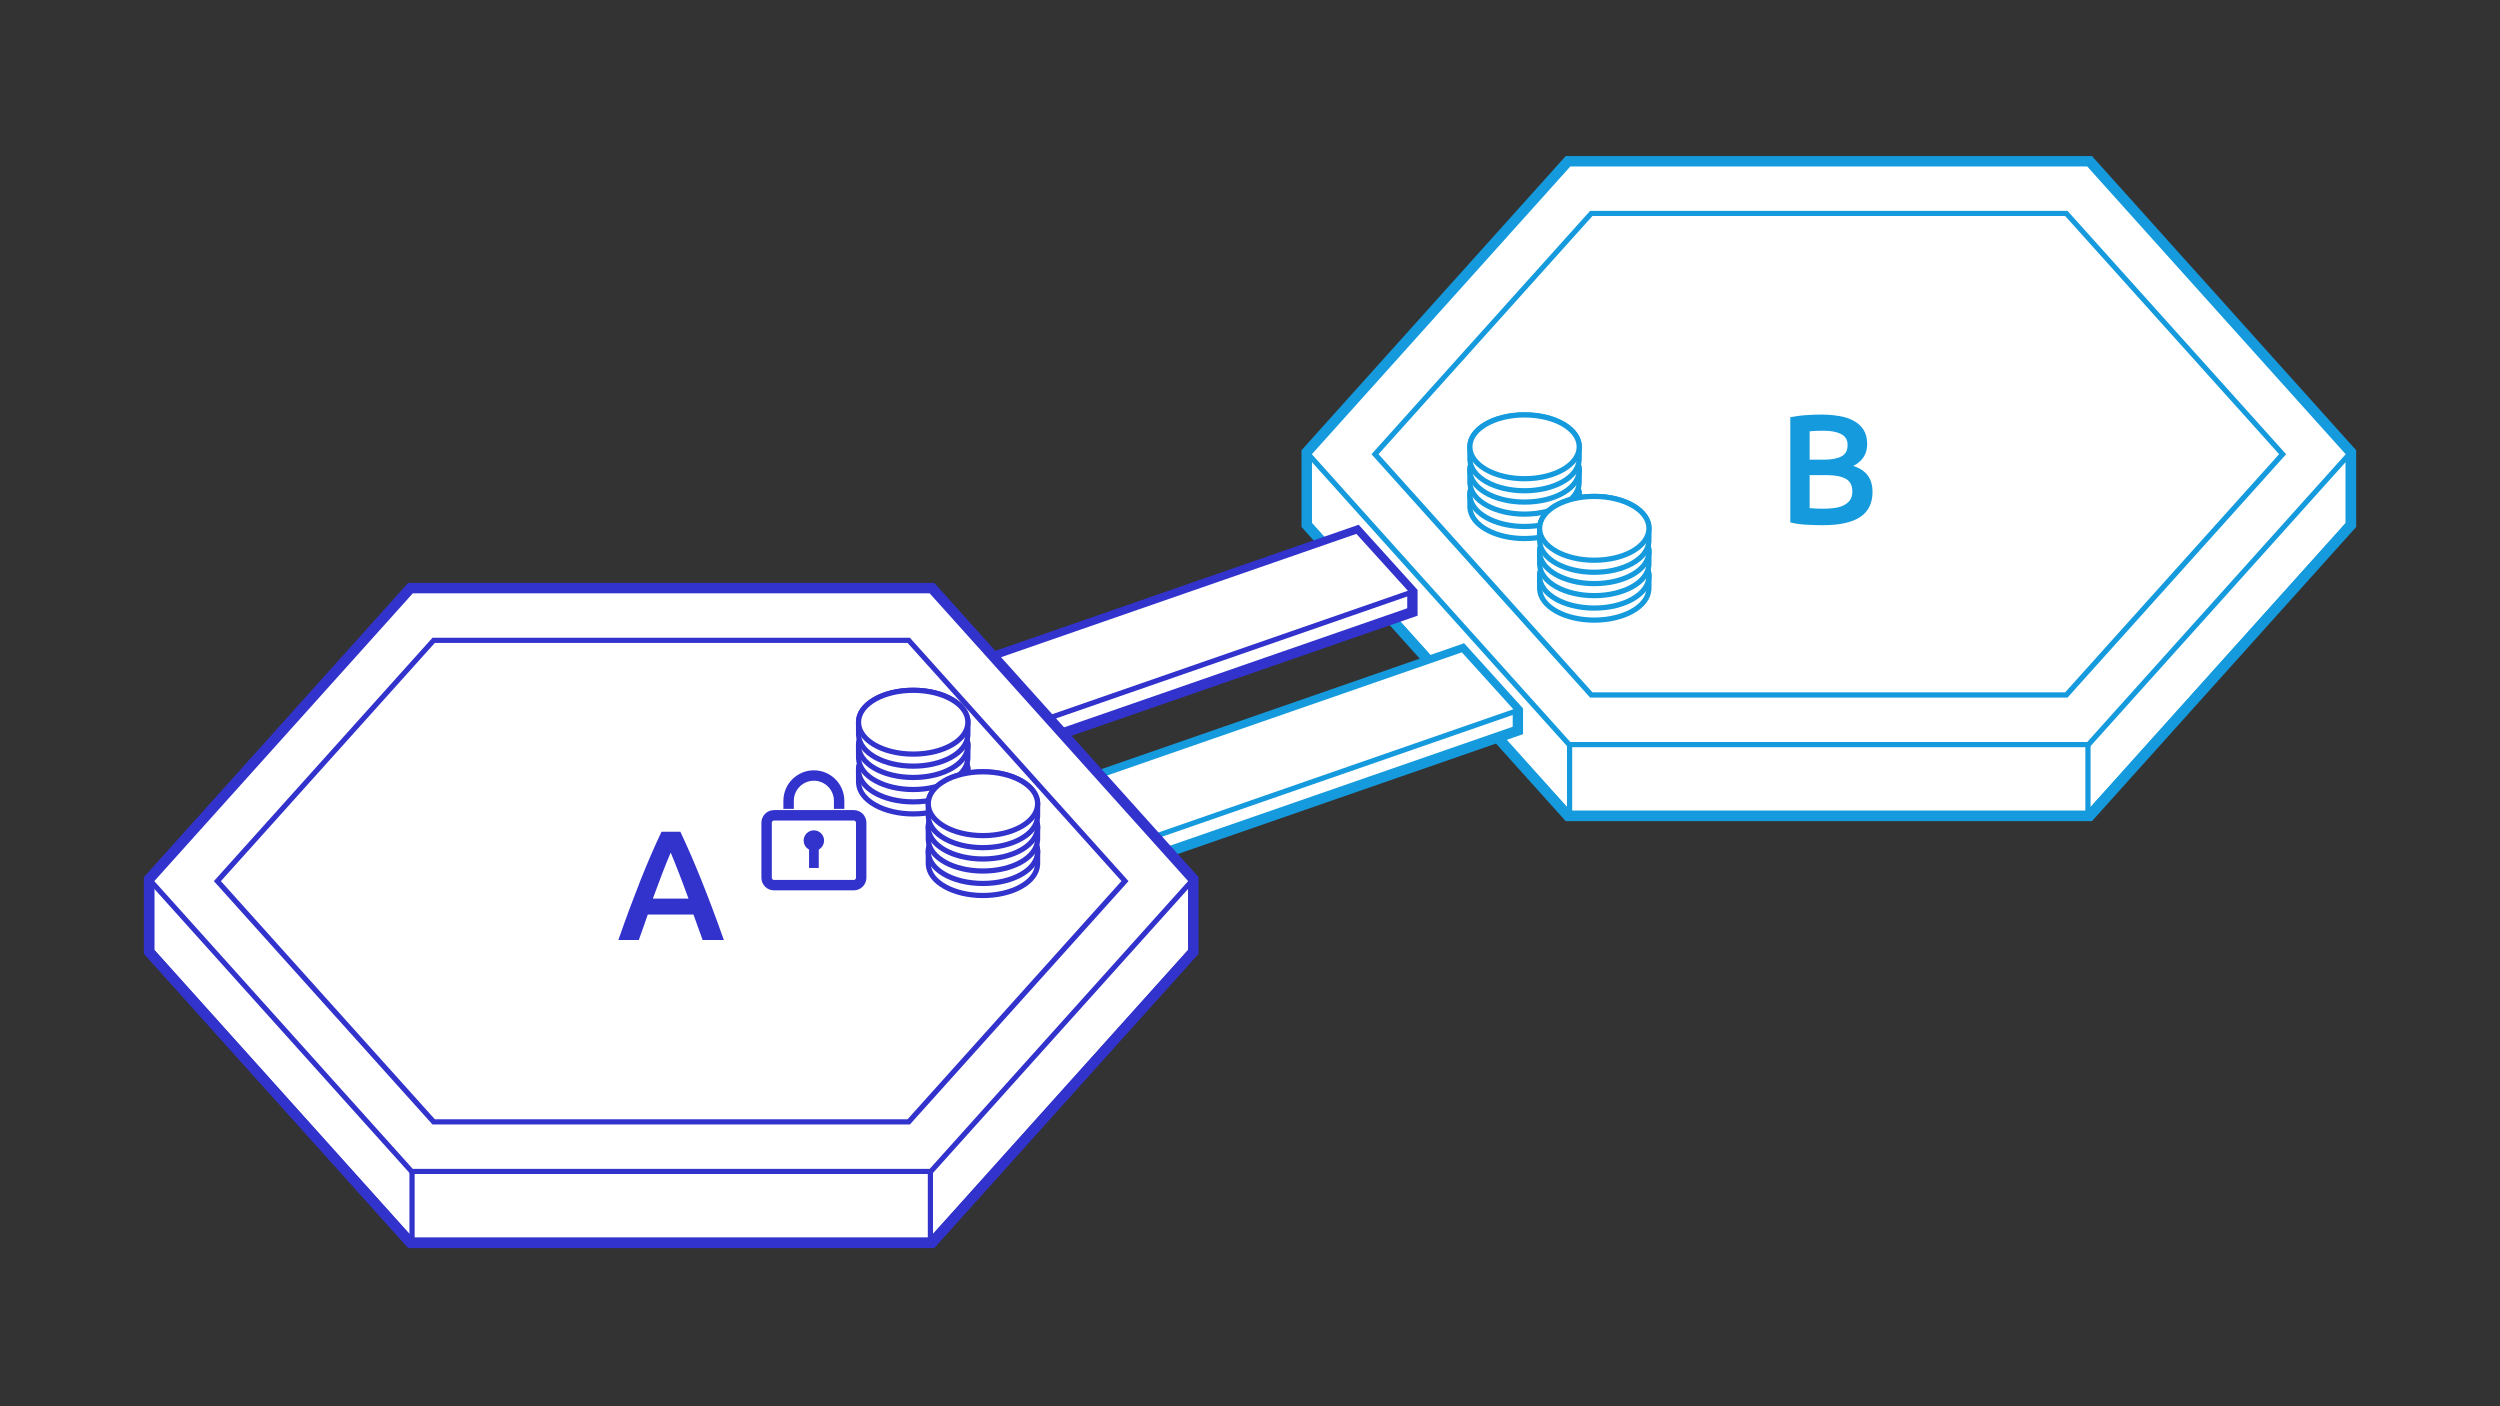 <?xml version="1.0" encoding="utf-8"?>
<!-- Generator: Adobe Illustrator 22.1.0, SVG Export Plug-In . SVG Version: 6.00 Build 0)  -->
<svg version="1.1" id="Layer_1" xmlns="http://www.w3.org/2000/svg" xmlns:xlink="http://www.w3.org/1999/xlink" x="0px" y="0px"
	 viewBox="0 0 3840 2160" style="enable-background:new 0 0 3840 2160;" xml:space="preserve">
<rect x="0" y="0" width="3840" height="2160" fill="#333333" stroke="none"/>
<style type="text/css">
	.st0{fill:#FFFFFF;}
	.st1{fill:#149ADD;}
	.st2{fill:#6FD89E;}
	.st3{fill:#3232CC;}
	.st4{fill-rule:evenodd;clip-rule:evenodd;fill:#FFFFFF;}
	.st5{fill-rule:evenodd;clip-rule:evenodd;fill:#3232CC;}
</style>
<g>
	<g>
		<g>
			<g>
				<g>
					<g>
						<g>
							<polygon class="st0" points="2408.5,1253.2 2007,806.3 2007,694.6 2408.5,247.7 3209.6,247.7 3611,694.6 3611,806.3 
								3209.6,1253.2 							"/>
						</g>
					</g>
				</g>
				<g>
					<g>
						<g>
							<path class="st1" d="M3206,255.7l397,442v105.6l-397,442h-794l-397-442V697.7l397-442H3206 M3213.2,239.7h-7.1h-794h-7.1
								l-4.8,5.3l-397,442l-4.1,4.6v6.1v105.6v6.1l4.1,4.6l397,442l4.8,5.3h7.1h794h7.1l4.8-5.3l397-442l4.1-4.6v-6.1V697.7v-6.1
								l-4.1-4.6l-397-442L3213.2,239.7L3213.2,239.7z"/>
						</g>
					</g>
				</g>
			</g>
			<g>
				<g>
					<path class="st1" d="M3206,255.7l397,442v105.6l-397,442h-794l-397-442V697.7l397-442H3206 M3209.6,247.7h-3.6h-794h-3.6
						l-2.4,2.7l-397,442l-2,2.3v3.1v105.6v3.1l2,2.3l397,442l2.4,2.7h3.6h794h3.6l2.4-2.7l397-442l2-2.3v-3.1V697.7v-3.1l-2-2.3
						l-397-442L3209.6,247.7L3209.6,247.7z"/>
				</g>
			</g>
			<g>
				<g>
					<line class="st0" x1="2809" y1="750.5" x2="2809" y2="750.5"/>
				</g>
				<g>
					<path class="st1" d="M2809,750.5"/>
				</g>
			</g>
			<g>
				<g>
					<g>
						<line class="st2" x1="2809" y1="750.5" x2="2809" y2="750.5"/>
					</g>
					<g>
						<path class="st1" d="M2809,750.5"/>
					</g>
				</g>
			</g>
			<g>
				<g>
					<g>
						<path class="st0" d="M2410.2,1143.6l-400.6-446l400.6-446h797.6l400.6,446l-400.6,446H2410.2z M3173.9,1067.5l332.2-369.8
							l-332.2-369.8h-729.7L2112,697.7l332.2,369.8H3173.9z"/>
					</g>
				</g>
				<g>
					<g>
						<path class="st1" d="M3206,255.7l397,442l-397,442h-794l-397-442l397-442H3206 M2442.4,1071.5h733.3l335.8-373.8l-335.8-373.8
							h-733.3l-335.8,373.8L2442.4,1071.5 M3209.6,247.7h-3.6h-794h-3.6l-2.4,2.7l-397,442l-4.8,5.3l4.8,5.3l397,442l2.4,2.7h3.6
							h794h3.6l2.4-2.7l397-442l4.8-5.3l-4.8-5.3l-397-442L3209.6,247.7L3209.6,247.7z M2446,331.8h726.1l328.6,365.8l-328.6,365.8
							H2446l-328.6-365.8L2446,331.8L2446,331.8z"/>
					</g>
				</g>
			</g>
			<g>
				<g>
					<g>
						<rect x="2406.9" y="1143" class="st1" width="8" height="105.6"/>
					</g>
				</g>
				<g>
					<g>
						<rect x="3203.1" y="1143" class="st1" width="8" height="105.6"/>
					</g>
				</g>
			</g>
		</g>
	</g>
	<g>
		<g>
			<g>
				<polygon class="st0" points="2169.4,909.2 2084.5,815.3 1506.3,1016.1 1506.3,1046.9 1591.2,1140.7 2169.4,940 				"/>
				<path class="st3" d="M1590,1145.4l-87.7-96.9v-35.2l583.5-202.6l87.7,96.9v35.2L1590,1145.4z M1510.3,1045.3l82.1,90.7
					l573.1-199v-26.4l-82.1-90.7l-573.1,199V1045.3z"/>
			</g>
			<g>
				<path class="st3" d="M1588.8,1150l-90.5-100.1v-39.6L2086.9,806l90.5,100.1v39.6L1588.8,1150z M1514.3,1043.8l79.3,87.6
					l567.9-197.1v-22l-79.3-87.6l-567.9,197.1V1043.8z"/>
			</g>
			<g>
				<polygon class="st0" points="2084.5,815.3 1506.3,1016.1 1591.2,1109.9 2169.4,909.2 				"/>
				<path class="st3" d="M1590,1114.6l-90.7-100.3l586.5-203.6l90.7,100.3L1590,1114.6z M1513.3,1017.9l79.1,87.4l570.1-197.9
					l-79.1-87.4L1513.3,1017.9z"/>
			</g>
		</g>
	</g>
	<g>
		<g>
			<g>
				<polygon class="st0" points="2331.4,1091.2 2246.5,997.3 1668.3,1198.1 1668.3,1228.9 1753.2,1322.7 2331.4,1122 				"/>
				<path class="st1" d="M1752,1327.4l-87.7-96.9v-35.2l2.7-0.9l580.8-201.6l87.7,96.9v35.2l-2.7,0.9L1752,1327.4z M1672.3,1227.3
					l82.1,90.7l573.1-199v-26.4l-82.1-90.7l-573.1,199V1227.3z"/>
			</g>
			<g>
				<path class="st1" d="M1750.8,1332l-90.5-100.1v-39.6L2248.9,988l90.5,100.1v39.6L1750.8,1332z M1676.3,1225.8l79.3,87.6
					l567.9-197.1v-22l-79.3-87.6l-567.9,197.1V1225.8z"/>
			</g>
			<g>
				<polygon class="st0" points="2246.5,997.3 1668.3,1198.1 1753.2,1291.9 2331.4,1091.2 				"/>
				<path class="st1" d="M1752,1296.6l-90.7-100.3l586.5-203.6l90.7,100.3L1752,1296.6z M1675.3,1199.9l79.1,87.4l570.1-197.9
					l-79.1-87.4L1675.3,1199.9z"/>
			</g>
		</g>
	</g>
	<g>
		<g>
			<g>
				<g>
					<g>
						<g>
							<polygon class="st0" points="630.4,1908.9 229,1462 229,1350.3 630.4,903.4 1431.5,903.4 1833,1350.3 1833,1462 
								1431.5,1908.9 							"/>
						</g>
					</g>
				</g>
				<g>
					<g>
						<g>
							<path class="st3" d="M1428,911.4l397,442v105.6l-397,442H634h0l-397-442v-105.6l397-442H1428 M1435.1,895.4h-7.1H634h-7.1
								l-4.8,5.3l-397,442l-4.1,4.6v6.1v105.6v6.1l4.1,4.6l397,442l4.8,5.3h7.1h794h7.1l4.8-5.3l397-442l4.1-4.6v-6.1v-105.6v-6.1
								l-4.1-4.6l-397-442L1435.1,895.4L1435.1,895.4z"/>
						</g>
					</g>
				</g>
			</g>
			<g>
				<g>
					<path class="st3" d="M1428,911.4l397,442v105.6l-397,442H634l-397-442v-105.6l397-442H1428 M1431.5,903.4h-3.6H634h-3.6
						L628,906l-397,442l-2,2.3v3.1v105.6v3.1l2,2.3l397,442l2.4,2.7h3.6h794h3.6l2.4-2.7l397-442l2-2.3v-3.1v-105.6v-3.1l-2-2.3
						l-397-442L1431.5,903.4L1431.5,903.4z"/>
				</g>
			</g>
			<g>
				<g>
					<line class="st0" x1="1031" y1="1406.1" x2="1031" y2="1406.1"/>
				</g>
				<g>
					<path class="st3" d="M1031,1406.1"/>
				</g>
			</g>
			<g>
				<g>
					<g>
						<line class="st2" x1="1031" y1="1406.1" x2="1031" y2="1406.1"/>
					</g>
					<g>
						<path class="st3" d="M1031,1406.1"/>
					</g>
				</g>
			</g>
			<g>
				<g>
					<g>
						<path class="st0" d="M632.2,1799.3l-400.6-446l400.6-446h797.6l400.6,446l-400.6,446H632.2z M1395.8,1723.2l332.2-369.8
							l-332.2-369.8H666.1l-332.2,369.8l332.2,369.8H1395.8z"/>
					</g>
				</g>
				<g>
					<g>
						<path class="st3" d="M1428,911.4l397,442l-397,442H634l-397-442l397-442H1428 M664.3,1727.2h733.3l335.8-373.8l-335.8-373.8
							H664.3l-335.8,373.8L664.3,1727.2 M1431.5,903.4h-3.6H634h-3.6L628,906l-397,442l-4.8,5.3l4.8,5.3l397,442l2.4,2.7h3.6h794
							h3.6l2.4-2.7l397-442l4.8-5.3l-4.8-5.3l-397-442L1431.5,903.4L1431.5,903.4z M667.9,987.5H1394l328.6,365.8L1394,1719.2H667.9
							l-328.6-365.8L667.9,987.5L667.9,987.5z"/>
					</g>
				</g>
			</g>
			<g>
				<g>
					<g>
						<rect x="628.9" y="1798.7" class="st3" width="8" height="105.6"/>
					</g>
				</g>
				<g>
					<g>
						<rect x="1425.1" y="1798.7" class="st3" width="8" height="105.6"/>
					</g>
				</g>
			</g>
		</g>
	</g>
	<g>
		<g>
			<g>
				<g>
					<g>
						<path class="st0" d="M1402.7,1250.2c-45.9,0-82.7-20.9-83.9-47.7l0-0.2l-0.1-19.6c0-13.5,9-26.1,25.5-35.3
							c15.7-8.8,36.5-13.7,58.5-13.7s42.8,4.9,58.5,13.7c16.4,9.2,25.5,21.8,25.5,35.3l-0.1,19.7l0,0.1
							C1485.5,1229.3,1448.6,1250.2,1402.7,1250.2z"/>
					</g>
				</g>
				<g>
					<g>
						<path class="st3" d="M1402.7,1137.7c44.2,0,80,20.2,80,45l-0.1,19.6c-1.1,24.3-36.4,43.9-79.9,43.9
							c-43.5,0-78.8-19.5-79.9-43.9l-0.1-19.6C1322.8,1157.9,1358.6,1137.7,1402.7,1137.7 M1402.7,1129.7c-49.3,0-88,23.3-88,53
							l0.1,19.6l0,0.2l0,0.2c0.7,14.7,10.7,28.1,28.2,37.7c16.2,8.9,37.4,13.8,59.7,13.8s43.5-4.9,59.7-13.8
							c17.5-9.6,27.5-23,28.2-37.7l0-0.2l0-0.2l0.1-19.6C1490.7,1153,1452.1,1129.7,1402.7,1129.7L1402.7,1129.7z"/>
					</g>
				</g>
			</g>
			<g>
				<g>
					<g>
						<path class="st0" d="M1402.7,1231.7c-22,0-42.8-4.9-58.5-13.7c-16.4-9.2-25.5-21.8-25.5-35.3s9-26.1,25.5-35.3
							c15.7-8.8,36.5-13.7,58.5-13.7s42.8,4.9,58.5,13.7c16.4,9.2,25.5,21.8,25.5,35.3s-9,26.1-25.5,35.3
							C1445.6,1226.9,1424.8,1231.7,1402.7,1231.7z"/>
					</g>
				</g>
				<g>
					<g>
						<path class="st3" d="M1402.7,1137.7c44.2,0,80,20.2,80,45s-35.8,45-80,45c-44.2,0-80-20.2-80-45S1358.6,1137.7,1402.7,1137.7
							 M1402.7,1129.7c-49.3,0-88,23.3-88,53s38.6,53,88,53c49.3,0,88-23.3,88-53S1452.1,1129.7,1402.7,1129.7L1402.7,1129.7z"/>
					</g>
				</g>
			</g>
		</g>
		<g>
			<g>
				<g>
					<g>
						<path class="st0" d="M1402.7,1212.7c-45.9,0-82.7-20.9-83.9-47.7l0-0.2l-0.1-19.6c0-13.5,9-26.1,25.5-35.3
							c15.7-8.8,36.5-13.7,58.5-13.7s42.8,4.9,58.5,13.7c16.4,9.2,25.5,21.8,25.5,35.3l-0.1,19.7l0,0.1
							C1485.5,1191.7,1448.6,1212.7,1402.7,1212.7z"/>
					</g>
				</g>
				<g>
					<g>
						<path class="st3" d="M1402.7,1100.2c44.2,0,80,20.2,80,45l-0.1,19.6c-1.1,24.3-36.4,43.9-79.9,43.9
							c-43.5,0-78.8-19.5-79.9-43.9l-0.1-19.6C1322.8,1120.3,1358.6,1100.2,1402.7,1100.2 M1402.7,1092.2c-49.3,0-88,23.3-88,53
							l0.1,19.6l0,0.2l0,0.2c0.7,14.7,10.7,28.1,28.2,37.7c16.2,8.9,37.4,13.8,59.7,13.8s43.5-4.9,59.7-13.8
							c17.5-9.6,27.5-23,28.2-37.7l0-0.2l0-0.2l0.1-19.6C1490.7,1115.5,1452.1,1092.2,1402.7,1092.2L1402.7,1092.2z"/>
					</g>
				</g>
			</g>
			<g>
				<g>
					<g>
						<path class="st0" d="M1402.7,1194.2c-22,0-42.8-4.9-58.5-13.7c-16.4-9.2-25.5-21.8-25.5-35.3s9-26.1,25.5-35.3
							c15.7-8.8,36.5-13.7,58.5-13.7s42.8,4.9,58.5,13.7c16.4,9.2,25.5,21.8,25.5,35.3s-9,26.1-25.5,35.3
							C1445.6,1189.3,1424.8,1194.2,1402.7,1194.2z"/>
					</g>
				</g>
				<g>
					<g>
						<path class="st3" d="M1402.7,1100.2c44.2,0,80,20.2,80,45c0,24.9-35.8,45-80,45c-44.2,0-80-20.2-80-45
							C1322.8,1120.3,1358.6,1100.2,1402.7,1100.2 M1402.7,1092.2c-49.3,0-88,23.3-88,53s38.6,53,88,53c49.3,0,88-23.3,88-53
							S1452.1,1092.2,1402.7,1092.2L1402.7,1092.2z"/>
					</g>
				</g>
			</g>
		</g>
		<g>
			<g>
				<g>
					<g>
						<path class="st0" d="M1402.7,1176.8c-45.9,0-82.7-20.9-83.9-47.7l0-0.2l-0.1-19.6c0-13.5,9-26.1,25.5-35.3
							c15.7-8.8,36.5-13.7,58.5-13.7s42.8,4.9,58.5,13.7c16.4,9.2,25.5,21.8,25.5,35.3l-0.1,19.7l0,0.1
							C1485.5,1155.8,1448.6,1176.8,1402.7,1176.8z"/>
					</g>
				</g>
				<g>
					<g>
						<path class="st3" d="M1402.7,1064.3c44.2,0,80,20.2,80,45l-0.1,19.6c-1.1,24.3-36.4,43.9-79.9,43.9
							c-43.5,0-78.8-19.5-79.9-43.9l-0.1-19.6C1322.8,1084.4,1358.6,1064.3,1402.7,1064.3 M1402.7,1056.3c-49.3,0-88,23.3-88,53
							l0.1,19.6l0,0.2l0,0.2c0.7,14.7,10.7,28.1,28.2,37.7c16.2,8.9,37.4,13.8,59.7,13.8s43.5-4.9,59.7-13.8
							c17.5-9.6,27.5-23,28.2-37.7l0-0.2l0-0.2l0.1-19.6C1490.7,1079.6,1452.1,1056.3,1402.7,1056.3L1402.7,1056.3z"/>
					</g>
				</g>
			</g>
			<g>
				<g>
					<g>
						<path class="st0" d="M1402.7,1158.3c-22,0-42.8-4.9-58.5-13.7c-16.4-9.2-25.5-21.8-25.5-35.3s9-26.1,25.5-35.3
							c15.7-8.8,36.5-13.7,58.5-13.7s42.8,4.9,58.5,13.7c16.4,9.2,25.5,21.8,25.5,35.3s-9,26.1-25.5,35.3
							C1445.6,1153.4,1424.8,1158.3,1402.7,1158.3z"/>
					</g>
				</g>
				<g>
					<g>
						<path class="st3" d="M1402.7,1064.3c44.2,0,80,20.2,80,45c0,24.9-35.8,45-80,45c-44.2,0-80-20.2-80-45
							C1322.8,1084.4,1358.6,1064.3,1402.7,1064.3 M1402.7,1056.3c-49.3,0-88,23.3-88,53s38.6,53,88,53c49.3,0,88-23.3,88-53
							S1452.1,1056.3,1402.7,1056.3L1402.7,1056.3z"/>
					</g>
				</g>
			</g>
		</g>
	</g>
	<g>
		<g>
			<path class="st4" d="M1311.4,1359.6h-122.5c-6.3,0-11.4-5.1-11.4-11.4v-84.5c0-6.3,5.1-11.4,11.4-11.4h122.5
				c6.3,0,11.4,5.1,11.4,11.4v84.5C1322.8,1354.5,1317.7,1359.6,1311.4,1359.6z"/>
			<path class="st3" d="M1311.4,1367.6h-122.5c-10.7,0-19.4-8.7-19.4-19.4v-84.5c0-10.7,8.7-19.4,19.4-19.4h122.5
				c10.7,0,19.4,8.7,19.4,19.4v84.5C1330.8,1358.9,1322.1,1367.6,1311.4,1367.6z M1188.9,1260.3c-1.9,0-3.4,1.5-3.4,3.4v84.5
				c0,1.9,1.5,3.4,3.4,3.4h122.5c1.9,0,3.4-1.5,3.4-3.4v-84.5c0-1.9-1.5-3.4-3.4-3.4H1188.9z"/>
		</g>
		<g>
			<path class="st3" d="M1296.9,1242.4h-16v-12.4c0-17-13.8-30.8-30.8-30.8s-30.8,13.8-30.8,30.8v12.4h-16v-12.4
				c0-25.8,21-46.8,46.8-46.8s46.8,21,46.8,46.8V1242.4z"/>
		</g>
		<g>
			<circle class="st5" cx="1250.1" cy="1291.1" r="15.7"/>
		</g>
		<g>
			<rect x="1242.7" y="1296.9" class="st5" width="14.9" height="36.3"/>
		</g>
	</g>
	<g>
		<g>
			<g>
				<g>
					<g>
						<path class="st0" d="M1509.8,1375.5c-45.9,0-82.7-20.9-83.9-47.7l0-0.2l-0.1-19.6c0-13.5,9-26.1,25.5-35.3
							c15.7-8.8,36.5-13.7,58.5-13.7s42.8,4.9,58.5,13.7c16.4,9.2,25.5,21.8,25.5,35.3l-0.1,19.7l0,0.1
							C1592.5,1354.5,1555.6,1375.5,1509.8,1375.5z"/>
					</g>
				</g>
				<g>
					<g>
						<path class="st3" d="M1509.8,1263c44.2,0,80,20.2,80,45l-0.1,19.6c-1.1,24.3-36.4,43.9-79.9,43.9c-43.5,0-78.8-19.5-79.9-43.9
							l-0.1-19.6C1429.8,1283.1,1465.6,1263,1509.8,1263 M1509.8,1255c-49.3,0-88,23.3-88,53l0.1,19.6l0,0.2l0,0.2
							c0.7,14.7,10.7,28.1,28.2,37.7c16.2,8.9,37.4,13.8,59.7,13.8c22.3,0,43.5-4.9,59.7-13.8c17.5-9.6,27.5-23,28.2-37.7l0-0.2
							l0-0.2l0.1-19.6C1597.8,1278.3,1559.1,1255,1509.8,1255L1509.8,1255z"/>
					</g>
				</g>
			</g>
			<g>
				<g>
					<g>
						<path class="st0" d="M1509.8,1357c-22,0-42.8-4.9-58.5-13.7c-16.4-9.2-25.5-21.8-25.5-35.3s9-26.1,25.5-35.3
							c15.7-8.8,36.5-13.7,58.5-13.7s42.8,4.9,58.5,13.7c16.4,9.2,25.5,21.8,25.5,35.3s-9,26.1-25.5,35.3
							C1552.6,1352.1,1531.8,1357,1509.8,1357z"/>
					</g>
				</g>
				<g>
					<g>
						<path class="st3" d="M1509.8,1263c44.2,0,80,20.2,80,45c0,24.9-35.8,45-80,45c-44.2,0-80-20.2-80-45
							C1429.8,1283.1,1465.6,1263,1509.8,1263 M1509.8,1255c-49.3,0-88,23.3-88,53s38.6,53,88,53c49.3,0,88-23.3,88-53
							S1559.1,1255,1509.8,1255L1509.8,1255z"/>
					</g>
				</g>
			</g>
		</g>
		<g>
			<g>
				<g>
					<g>
						<path class="st0" d="M1509.8,1337.9c-45.9,0-82.7-20.9-83.9-47.7l0-0.2l-0.1-19.6c0-13.5,9-26.1,25.5-35.3
							c15.7-8.8,36.5-13.7,58.5-13.7s42.8,4.9,58.5,13.7c16.4,9.2,25.5,21.8,25.5,35.3l-0.1,19.7l0,0.1
							C1592.5,1317,1555.6,1337.9,1509.8,1337.9z"/>
					</g>
				</g>
				<g>
					<g>
						<path class="st3" d="M1509.8,1225.4c44.2,0,80,20.2,80,45l-0.1,19.6c-1.1,24.3-36.4,43.9-79.9,43.9
							c-43.5,0-78.8-19.5-79.9-43.9l-0.1-19.6C1429.8,1245.6,1465.6,1225.4,1509.8,1225.4 M1509.8,1217.4c-49.3,0-88,23.3-88,53
							l0.1,19.6l0,0.2l0,0.2c0.7,14.7,10.7,28.1,28.2,37.7c16.2,8.9,37.4,13.8,59.7,13.8s43.5-4.9,59.7-13.8
							c17.5-9.6,27.5-23,28.2-37.7l0-0.2l0-0.2l0.1-19.6C1597.8,1240.7,1559.1,1217.4,1509.8,1217.4L1509.8,1217.4z"/>
					</g>
				</g>
			</g>
			<g>
				<g>
					<g>
						<path class="st0" d="M1509.8,1319.5c-22,0-42.8-4.9-58.5-13.7c-16.4-9.2-25.5-21.8-25.5-35.3s9-26.1,25.5-35.3
							c15.7-8.8,36.5-13.7,58.5-13.7s42.8,4.9,58.5,13.7c16.4,9.2,25.5,21.8,25.5,35.3s-9,26.1-25.5,35.3
							C1552.6,1314.6,1531.8,1319.5,1509.8,1319.5z"/>
					</g>
				</g>
				<g>
					<g>
						<path class="st3" d="M1509.8,1225.4c44.2,0,80,20.2,80,45c0,24.9-35.8,45-80,45c-44.2,0-80-20.2-80-45
							C1429.8,1245.6,1465.6,1225.4,1509.8,1225.4 M1509.8,1217.4c-49.3,0-88,23.3-88,53s38.6,53,88,53c49.3,0,88-23.3,88-53
							S1559.1,1217.4,1509.8,1217.4L1509.8,1217.4z"/>
					</g>
				</g>
			</g>
		</g>
		<g>
			<g>
				<g>
					<g>
						<path class="st0" d="M1509.8,1302c-45.9,0-82.7-20.9-83.9-47.7l0-0.2l-0.1-19.6c0-13.5,9-26.1,25.5-35.3
							c15.7-8.8,36.5-13.7,58.5-13.7s42.8,4.9,58.5,13.7c16.4,9.2,25.5,21.8,25.5,35.3l-0.1,19.7l0,0.1
							C1592.5,1281.1,1555.6,1302,1509.8,1302z"/>
					</g>
				</g>
				<g>
					<g>
						<path class="st3" d="M1509.8,1189.5c44.2,0,80,20.2,80,45l-0.1,19.6c-1.1,24.3-36.4,43.9-79.9,43.9
							c-43.5,0-78.8-19.5-79.9-43.9l-0.1-19.6C1429.8,1209.7,1465.6,1189.5,1509.8,1189.5 M1509.8,1181.5c-49.3,0-88,23.3-88,53
							l0.1,19.6l0,0.2l0,0.2c0.7,14.7,10.7,28.1,28.2,37.7c16.2,8.9,37.4,13.8,59.7,13.8c22.3,0,43.5-4.9,59.7-13.8
							c17.5-9.6,27.5-23,28.2-37.7l0-0.2l0-0.2l0.1-19.6C1597.8,1204.8,1559.1,1181.5,1509.8,1181.5L1509.8,1181.5z"/>
					</g>
				</g>
			</g>
			<g>
				<g>
					<g>
						<path class="st0" d="M1509.8,1283.6c-22,0-42.8-4.9-58.5-13.7c-16.4-9.2-25.5-21.8-25.5-35.3s9-26.1,25.5-35.3
							c15.7-8.8,36.5-13.7,58.5-13.7s42.8,4.9,58.5,13.7c16.4,9.2,25.5,21.8,25.5,35.3s-9,26.1-25.5,35.3
							C1552.6,1278.7,1531.8,1283.6,1509.8,1283.6z"/>
					</g>
				</g>
				<g>
					<g>
						<path class="st3" d="M1509.8,1189.5c44.2,0,80,20.2,80,45s-35.8,45-80,45c-44.2,0-80-20.2-80-45S1465.6,1189.5,1509.8,1189.5
							 M1509.8,1181.5c-49.3,0-88,23.3-88,53s38.6,53,88,53c49.3,0,88-23.3,88-53S1559.1,1181.5,1509.8,1181.5L1509.8,1181.5z"/>
					</g>
				</g>
			</g>
		</g>
	</g>
	<g>
		<g>
			<g>
				<g>
					<g>
						<path class="st0" d="M2341.7,827.2c-45.9,0-82.7-20.9-83.9-47.7l0-0.2l-0.1-19.6c0-13.5,9-26.1,25.5-35.3
							c15.7-8.8,36.5-13.7,58.5-13.7s42.8,4.9,58.5,13.7c16.4,9.2,25.5,21.8,25.5,35.3l-0.1,19.7l0,0.1
							C2424.5,806.3,2387.6,827.2,2341.7,827.2z"/>
					</g>
				</g>
				<g>
					<g>
						<path class="st1" d="M2341.7,714.7c44.2,0,80,20.2,80,45l-0.1,19.6c-1.1,24.3-36.4,43.9-79.9,43.9
							c-43.5,0-78.8-19.5-79.9-43.9l-0.1-19.6C2261.8,734.9,2297.6,714.7,2341.7,714.7 M2341.7,706.7c-49.3,0-88,23.3-88,53
							l0.1,19.6l0,0.2l0,0.2c0.7,14.7,10.7,28.1,28.2,37.7c16.2,8.9,37.4,13.8,59.7,13.8c22.3,0,43.5-4.9,59.7-13.8
							c17.5-9.6,27.5-23,28.2-37.7l0-0.2l0-0.2l0.1-19.6C2429.7,730,2391.1,706.7,2341.7,706.7L2341.7,706.7z"/>
					</g>
				</g>
			</g>
			<g>
				<g>
					<g>
						<path class="st0" d="M2341.7,808.7c-22,0-42.8-4.9-58.5-13.7c-16.4-9.2-25.5-21.8-25.5-35.3s9-26.1,25.5-35.3
							c15.7-8.8,36.5-13.7,58.5-13.7s42.8,4.9,58.5,13.7c16.4,9.2,25.5,21.8,25.5,35.3c0,13.5-9,26.1-25.5,35.3
							C2384.6,803.9,2363.8,808.7,2341.7,808.7z"/>
					</g>
				</g>
				<g>
					<g>
						<path class="st1" d="M2341.7,714.7c44.2,0,80,20.2,80,45s-35.8,45-80,45c-44.2,0-80-20.2-80-45S2297.6,714.7,2341.7,714.7
							 M2341.7,706.7c-49.3,0-88,23.3-88,53s38.6,53,88,53s88-23.3,88-53S2391.1,706.7,2341.7,706.7L2341.7,706.7z"/>
					</g>
				</g>
			</g>
		</g>
		<g>
			<g>
				<g>
					<g>
						<path class="st0" d="M2341.7,789.7c-45.9,0-82.7-20.9-83.9-47.7l0-0.2l-0.1-19.6c0-13.5,9-26.1,25.5-35.3
							c15.7-8.8,36.5-13.7,58.5-13.7s42.8,4.9,58.5,13.7c16.4,9.2,25.5,21.8,25.5,35.3l-0.1,19.7l0,0.1
							C2424.5,768.7,2387.6,789.7,2341.7,789.7z"/>
					</g>
				</g>
				<g>
					<g>
						<path class="st1" d="M2341.7,677.2c44.2,0,80,20.2,80,45l-0.1,19.6c-1.1,24.3-36.4,43.9-79.9,43.9
							c-43.5,0-78.8-19.5-79.9-43.9l-0.1-19.6C2261.8,697.3,2297.6,677.2,2341.7,677.2 M2341.7,669.2c-49.3,0-88,23.3-88,53
							l0.1,19.6l0,0.2l0,0.2c0.7,14.7,10.7,28.1,28.2,37.7c16.2,8.9,37.4,13.8,59.7,13.8c22.3,0,43.5-4.9,59.7-13.8
							c17.5-9.6,27.5-23,28.2-37.7l0-0.2l0-0.2l0.1-19.6C2429.7,692.5,2391.1,669.2,2341.7,669.2L2341.7,669.2z"/>
					</g>
				</g>
			</g>
			<g>
				<g>
					<g>
						<path class="st0" d="M2341.7,771.2c-22,0-42.8-4.9-58.5-13.7c-16.4-9.2-25.5-21.8-25.5-35.3s9-26.1,25.5-35.3
							c15.7-8.8,36.5-13.7,58.5-13.7s42.8,4.9,58.5,13.7c16.4,9.2,25.5,21.8,25.5,35.3c0,13.5-9,26.1-25.5,35.3
							C2384.6,766.3,2363.8,771.2,2341.7,771.2z"/>
					</g>
				</g>
				<g>
					<g>
						<path class="st1" d="M2341.7,677.2c44.2,0,80,20.2,80,45c0,24.9-35.8,45-80,45c-44.2,0-80-20.2-80-45
							C2261.8,697.3,2297.6,677.2,2341.7,677.2 M2341.7,669.2c-49.3,0-88,23.3-88,53s38.6,53,88,53s88-23.3,88-53
							S2391.1,669.2,2341.7,669.2L2341.7,669.2z"/>
					</g>
				</g>
			</g>
		</g>
		<g>
			<g>
				<g>
					<g>
						<path class="st0" d="M2341.7,753.8c-45.9,0-82.7-20.9-83.9-47.7l0-0.2l-0.1-19.6c0-13.5,9-26.1,25.5-35.3
							c15.7-8.8,36.5-13.7,58.5-13.7s42.8,4.9,58.5,13.7c16.4,9.2,25.5,21.8,25.5,35.3l-0.1,19.7l0,0.1
							C2424.5,732.8,2387.6,753.8,2341.7,753.8z"/>
					</g>
				</g>
				<g>
					<g>
						<path class="st1" d="M2341.7,641.3c44.2,0,80,20.2,80,45l-0.1,19.6c-1.1,24.3-36.4,43.9-79.9,43.9
							c-43.5,0-78.8-19.5-79.9-43.9l-0.1-19.6C2261.8,661.4,2297.6,641.3,2341.7,641.3 M2341.7,633.3c-49.3,0-88,23.3-88,53
							l0.1,19.6l0,0.2l0,0.2c0.7,14.7,10.7,28.1,28.2,37.7c16.2,8.9,37.4,13.8,59.7,13.8c22.3,0,43.5-4.9,59.7-13.8
							c17.5-9.6,27.5-23,28.2-37.7l0-0.2l0-0.2l0.1-19.6C2429.7,656.6,2391.1,633.3,2341.7,633.3L2341.7,633.3z"/>
					</g>
				</g>
			</g>
			<g>
				<g>
					<g>
						<path class="st0" d="M2341.7,735.3c-22,0-42.8-4.9-58.5-13.7c-16.4-9.2-25.5-21.8-25.5-35.3c0-13.5,9-26.1,25.5-35.3
							c15.7-8.8,36.5-13.7,58.5-13.7s42.8,4.9,58.5,13.7c16.4,9.2,25.5,21.8,25.5,35.3c0,13.5-9,26.1-25.5,35.3
							C2384.6,730.4,2363.8,735.3,2341.7,735.3z"/>
					</g>
				</g>
				<g>
					<g>
						<path class="st1" d="M2341.7,641.3c44.2,0,80,20.2,80,45s-35.8,45-80,45c-44.2,0-80-20.2-80-45S2297.6,641.3,2341.7,641.3
							 M2341.7,633.3c-49.3,0-88,23.3-88,53s38.6,53,88,53s88-23.3,88-53S2391.1,633.3,2341.7,633.3L2341.7,633.3z"/>
					</g>
				</g>
			</g>
		</g>
	</g>
	<g>
		<g>
			<g>
				<g>
					<g>
						<path class="st0" d="M2448.8,952.5c-45.9,0-82.7-20.9-83.9-47.7l0-0.2l-0.1-19.6c0-13.5,9-26.1,25.5-35.3
							c15.7-8.8,36.5-13.7,58.5-13.7s42.8,4.9,58.5,13.7c16.4,9.2,25.5,21.8,25.5,35.3l-0.1,19.7l0,0.1
							C2531.5,931.5,2494.6,952.5,2448.8,952.5z"/>
					</g>
				</g>
				<g>
					<g>
						<path class="st1" d="M2448.8,840c44.2,0,80,20.2,80,45l-0.1,19.6c-1.1,24.3-36.4,43.9-79.9,43.9s-78.8-19.5-79.9-43.9
							l-0.1-19.6C2368.8,860.1,2404.6,840,2448.8,840 M2448.8,832c-49.3,0-88,23.3-88,53l0.1,19.6l0,0.2l0,0.2
							c0.7,14.7,10.7,28.1,28.2,37.7c16.2,8.9,37.4,13.8,59.7,13.8s43.5-4.9,59.7-13.8c17.5-9.6,27.5-23,28.2-37.7l0-0.2l0-0.2
							l0.1-19.6C2536.8,855.3,2498.1,832,2448.8,832L2448.8,832z"/>
					</g>
				</g>
			</g>
			<g>
				<g>
					<g>
						<path class="st0" d="M2448.8,934c-22,0-42.8-4.9-58.5-13.7c-16.4-9.2-25.5-21.8-25.5-35.3c0-13.5,9-26.1,25.5-35.3
							c15.7-8.8,36.5-13.7,58.5-13.7s42.8,4.9,58.5,13.7c16.4,9.2,25.5,21.8,25.5,35.3s-9,26.1-25.5,35.3
							C2491.6,929.1,2470.8,934,2448.8,934z"/>
					</g>
				</g>
				<g>
					<g>
						<path class="st1" d="M2448.8,840c44.2,0,80,20.2,80,45s-35.8,45-80,45s-80-20.2-80-45S2404.6,840,2448.8,840 M2448.8,832
							c-49.3,0-88,23.3-88,53s38.6,53,88,53s88-23.3,88-53S2498.1,832,2448.8,832L2448.8,832z"/>
					</g>
				</g>
			</g>
		</g>
		<g>
			<g>
				<g>
					<g>
						<path class="st0" d="M2448.8,914.9c-45.9,0-82.7-20.9-83.9-47.7l0-0.2l-0.1-19.6c0-13.5,9-26.1,25.5-35.3
							c15.7-8.8,36.5-13.7,58.5-13.7s42.8,4.9,58.5,13.7c16.4,9.2,25.5,21.8,25.5,35.3l-0.1,19.7l0,0.1
							C2531.5,894,2494.6,914.9,2448.8,914.9z"/>
					</g>
				</g>
				<g>
					<g>
						<path class="st1" d="M2448.8,802.4c44.2,0,80,20.2,80,45l-0.1,19.6c-1.1,24.3-36.4,43.9-79.9,43.9s-78.8-19.5-79.9-43.9
							l-0.1-19.6C2368.8,822.6,2404.6,802.4,2448.8,802.4 M2448.8,794.4c-49.3,0-88,23.3-88,53l0.1,19.6l0,0.2l0,0.2
							c0.7,14.7,10.7,28.1,28.2,37.7c16.2,8.9,37.4,13.8,59.7,13.8s43.5-4.9,59.7-13.8c17.5-9.6,27.5-23,28.2-37.7l0-0.2l0-0.2
							l0.1-19.6C2536.8,817.7,2498.1,794.4,2448.8,794.4L2448.8,794.4z"/>
					</g>
				</g>
			</g>
			<g>
				<g>
					<g>
						<path class="st0" d="M2448.8,896.5c-22,0-42.8-4.9-58.5-13.7c-16.4-9.2-25.5-21.8-25.5-35.3c0-13.5,9-26.1,25.5-35.3
							c15.7-8.8,36.5-13.7,58.5-13.7s42.8,4.9,58.5,13.7c16.4,9.2,25.5,21.8,25.5,35.3c0,13.5-9,26.1-25.5,35.3
							C2491.6,891.6,2470.8,896.5,2448.8,896.5z"/>
					</g>
				</g>
				<g>
					<g>
						<path class="st1" d="M2448.8,802.4c44.2,0,80,20.2,80,45s-35.8,45-80,45s-80-20.2-80-45S2404.6,802.4,2448.8,802.4
							 M2448.8,794.4c-49.3,0-88,23.3-88,53s38.6,53,88,53s88-23.3,88-53S2498.1,794.4,2448.8,794.4L2448.8,794.4z"/>
					</g>
				</g>
			</g>
		</g>
		<g>
			<g>
				<g>
					<g>
						<path class="st0" d="M2448.8,879c-45.9,0-82.7-20.9-83.9-47.7l0-0.2l-0.1-19.6c0-13.5,9-26.1,25.5-35.3
							c15.7-8.8,36.5-13.7,58.5-13.7s42.8,4.9,58.5,13.7c16.4,9.2,25.5,21.8,25.5,35.3l-0.1,19.7l0,0.1
							C2531.5,858.1,2494.6,879,2448.8,879z"/>
					</g>
				</g>
				<g>
					<g>
						<path class="st1" d="M2448.8,766.5c44.2,0,80,20.2,80,45l-0.1,19.6c-1.1,24.3-36.4,43.9-79.9,43.9s-78.8-19.5-79.9-43.9
							l-0.1-19.6C2368.8,786.7,2404.6,766.5,2448.8,766.5 M2448.8,758.5c-49.3,0-88,23.3-88,53l0.1,19.6l0,0.2l0,0.2
							c0.7,14.7,10.7,28.1,28.2,37.7c16.2,8.9,37.4,13.8,59.7,13.8s43.5-4.9,59.7-13.8c17.5-9.6,27.5-23,28.2-37.7l0-0.2l0-0.2
							l0.1-19.6C2536.8,781.8,2498.1,758.5,2448.8,758.5L2448.8,758.5z"/>
					</g>
				</g>
			</g>
			<g>
				<g>
					<g>
						<path class="st0" d="M2448.8,860.6c-22,0-42.8-4.9-58.5-13.7c-16.4-9.2-25.5-21.8-25.5-35.3c0-13.5,9-26.1,25.5-35.3
							c15.7-8.8,36.5-13.7,58.5-13.7s42.8,4.9,58.5,13.7c16.4,9.2,25.5,21.8,25.5,35.3s-9,26.1-25.5,35.3
							C2491.6,855.7,2470.8,860.6,2448.8,860.6z"/>
					</g>
				</g>
				<g>
					<g>
						<path class="st1" d="M2448.8,766.5c44.2,0,80,20.2,80,45s-35.8,45-80,45s-80-20.2-80-45S2404.6,766.5,2448.8,766.5
							 M2448.8,758.5c-49.3,0-88,23.3-88,53s38.6,53,88,53s88-23.3,88-53S2498.1,758.5,2448.8,758.5L2448.8,758.5z"/>
					</g>
				</g>
			</g>
		</g>
	</g>
	<g>
		<path class="st1" d="M2800,806.7c-8.8,0-17.7-0.3-26.6-0.8c-9-0.6-16.8-1.7-23.5-3.5V640.8c3.5-0.6,7.3-1.2,11.3-1.8
			c4-0.6,8.1-1,12.2-1.3c4.2-0.3,8.3-0.6,12.4-0.7c4.1-0.2,8-0.2,11.6-0.2c10.1,0,19.4,0.8,28.1,2.3c8.6,1.5,16.1,4,22.4,7.6
			c6.3,3.5,11.2,8.2,14.8,13.9c3.5,5.8,5.3,12.9,5.3,21.4c0,7.8-1.9,14.6-5.6,20.2c-3.8,5.6-9,10.1-15.7,13.4
			c10.1,3.4,17.5,8.3,22.3,14.9c4.8,6.6,7.2,14.9,7.2,25c0,17.1-6.2,30-18.7,38.5C2844.9,802.4,2825.8,806.7,2800,806.7z
			 M2779.6,706.1h21.4c11.5,0,20.6-1.6,27.1-4.9c6.6-3.3,9.8-9.2,9.8-17.6c0-8-3.4-13.7-10.2-17c-6.8-3.4-15.6-5-26.5-5
			c-4.6,0-8.8,0.1-12.4,0.2c-3.6,0.2-6.7,0.4-9.2,0.7V706.1z M2779.6,729.9v50.6c3.4,0.3,7,0.6,10.8,0.7c3.8,0.2,7.4,0.2,10.6,0.2
			c6.2,0,12-0.4,17.4-1.2c5.4-0.8,10-2.2,13.9-4.2c3.9-2,7-4.7,9.4-8c2.3-3.4,3.5-7.7,3.5-13c0-9.4-3.4-16-10.3-19.7
			c-6.9-3.7-16.4-5.5-28.6-5.5H2779.6z"/>
	</g>
	<g>
		<path class="st3" d="M1079.2,1443.8c-2.2-6.6-4.6-13-7-19.4c-2.4-6.4-4.7-13-7-19.7H995c-2.2,6.7-4.5,13.3-6.9,19.8
			c-2.3,6.5-4.6,12.9-6.9,19.3h-31.4c6.2-17.8,12.1-34.2,17.7-49.2c5.6-15,11.1-29.3,16.4-42.7s10.7-26.2,15.9-38.4
			c5.3-12.2,10.7-24.2,16.3-36h28.9c5.6,11.8,11,23.8,16.3,36c5.3,12.2,10.6,25,16,38.4s10.9,27.7,16.6,42.7
			c5.7,15,11.6,31.4,17.9,49.2H1079.2z M1030.2,1309.6c-3.7,8.5-7.9,18.8-12.6,31c-4.7,12.2-9.6,25.4-14.8,39.6h54.7
			c-5.1-14.2-10.1-27.5-14.9-39.8C1037.8,1328,1033.7,1317.8,1030.2,1309.6z"/>
	</g>
</g>
</svg>
